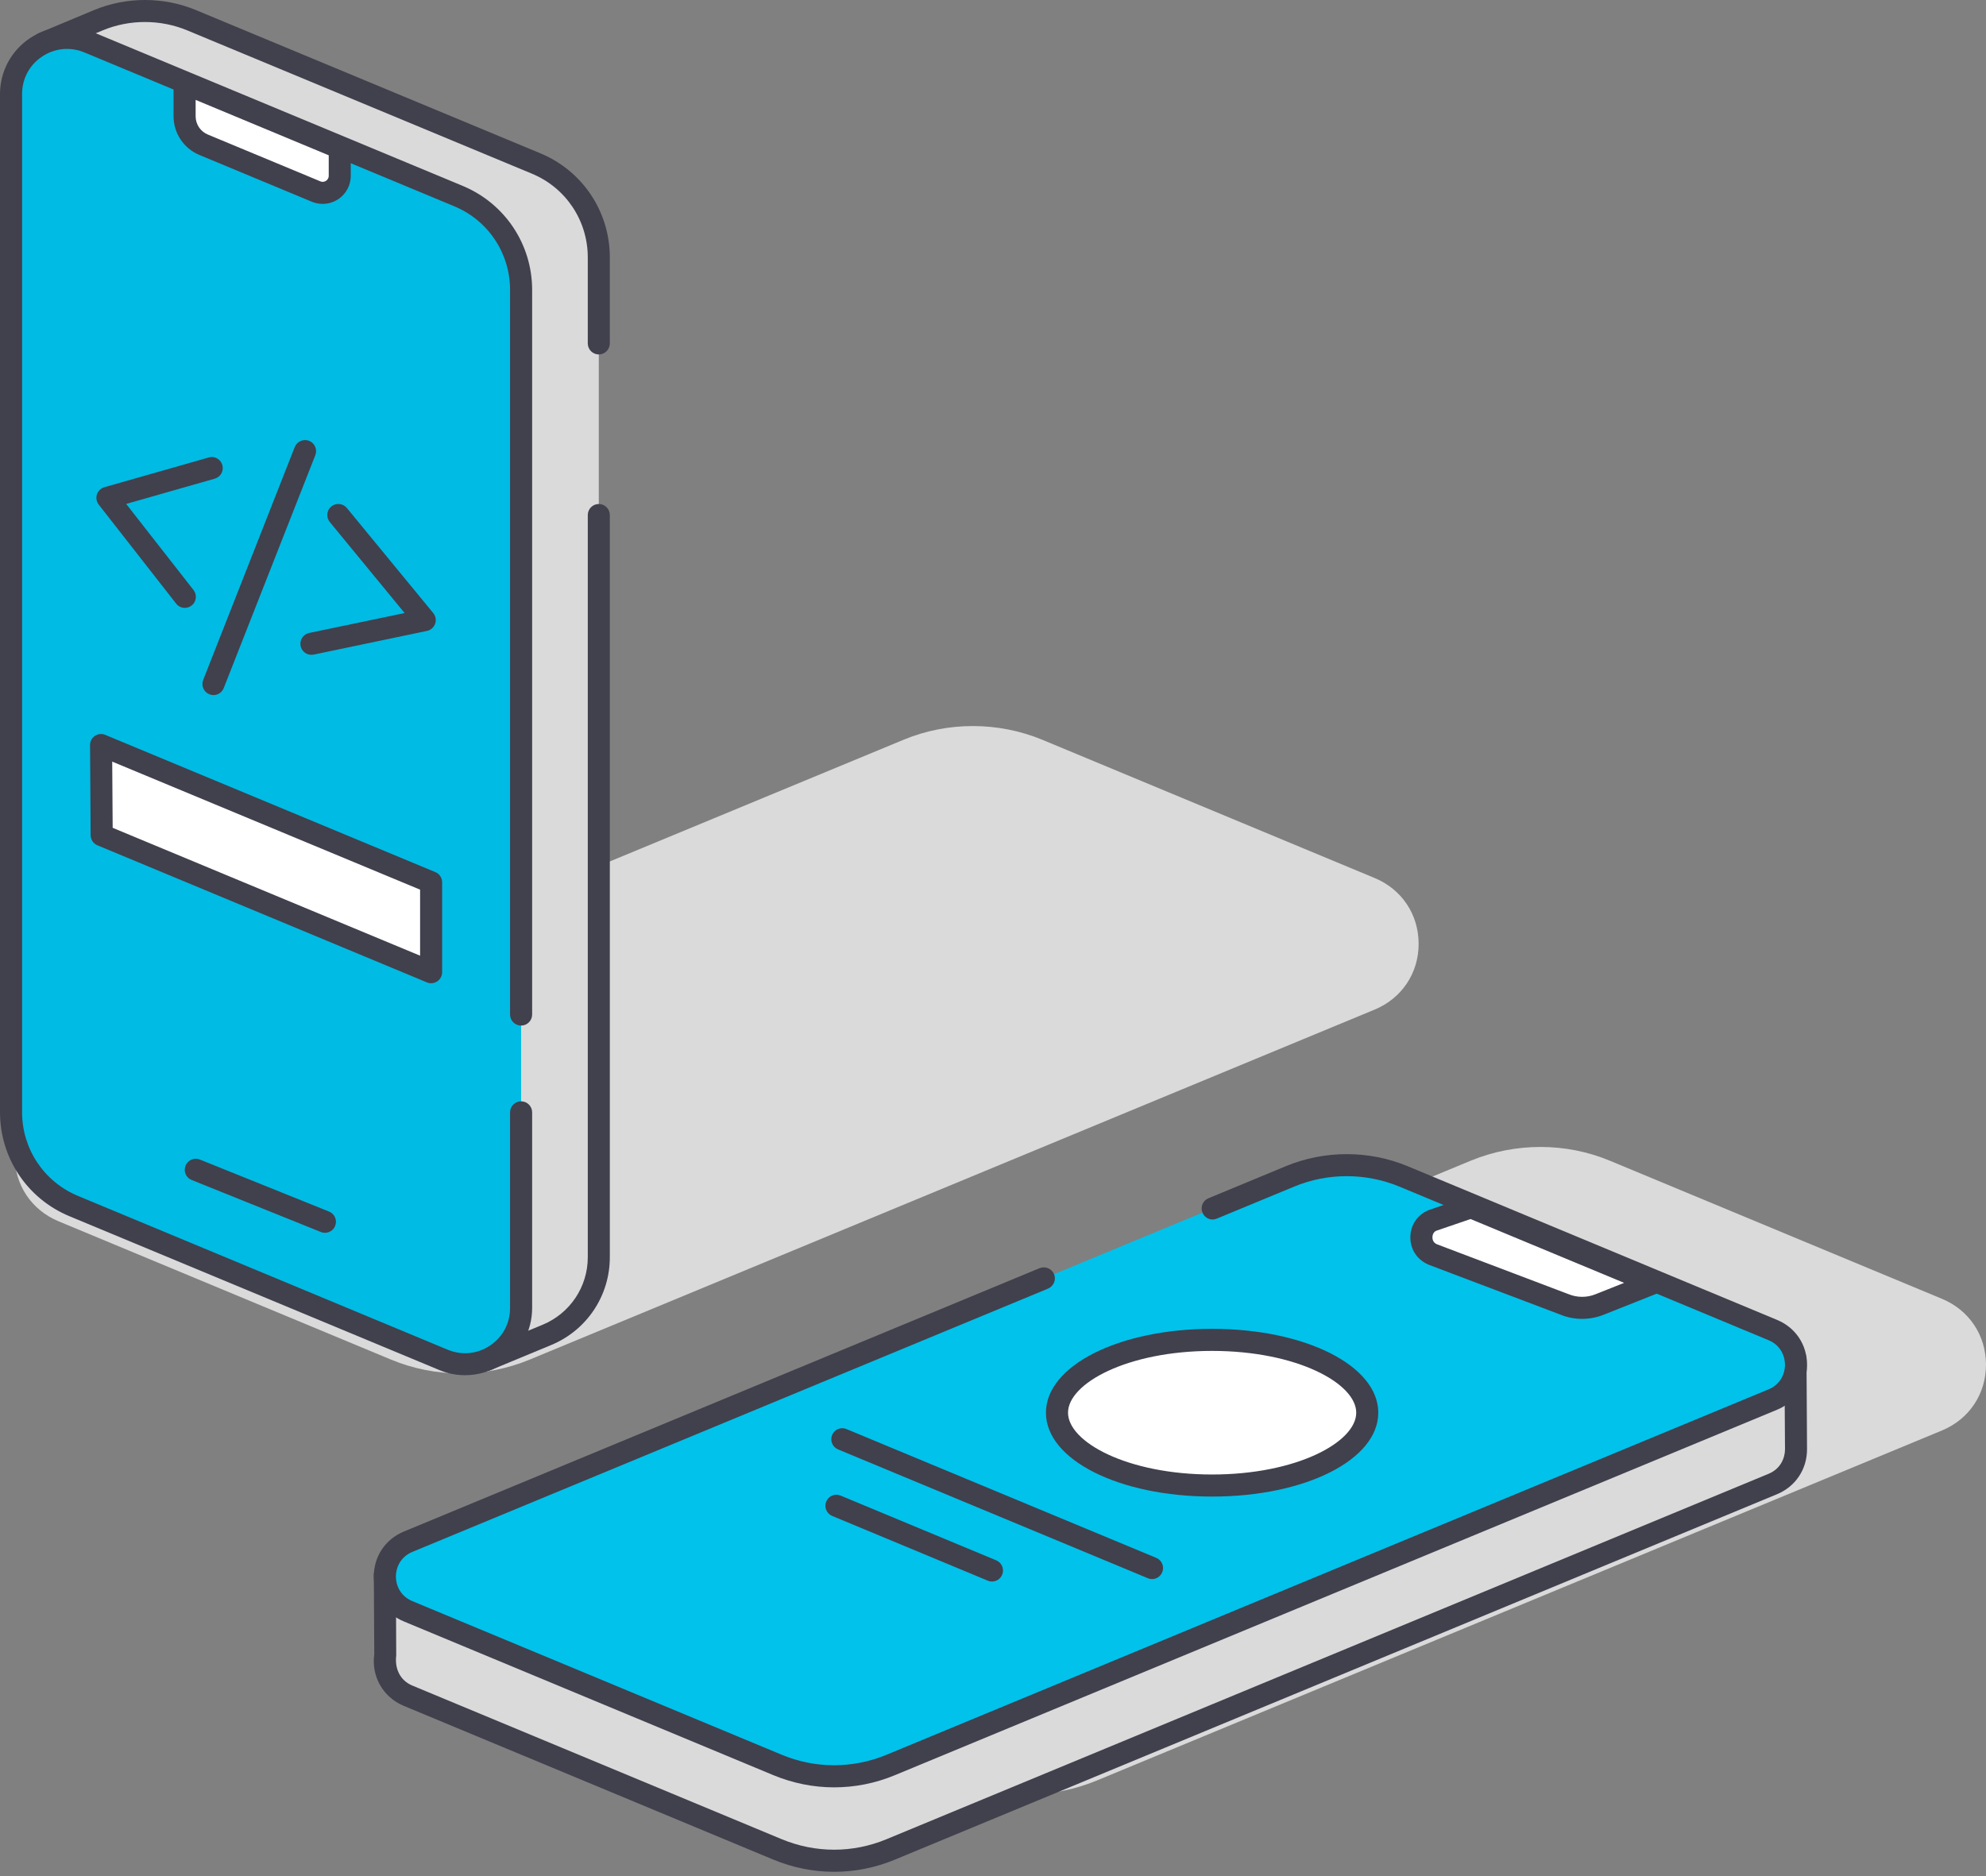 <svg width="200" height="189" viewBox="0 0 200 189" fill="none" xmlns="http://www.w3.org/2000/svg">
<rect x="0" y="0" width="200" height="189" fill="#808080" stroke="none"/>
<path d="M142.863 95.075C142.863 92.115 141.176 89.583 138.447 88.444L104.988 74.522C100.539 72.676 95.436 72.663 90.99 74.513L5.902 109.768C3.173 110.902 1.477 113.439 1.477 116.39C1.473 119.337 3.164 121.873 5.889 123.012L39.352 136.935C41.613 137.876 43.986 138.337 46.359 138.337C48.729 138.337 51.094 137.876 53.35 136.943L138.438 101.689C141.163 100.558 142.863 98.022 142.863 95.075Z" fill="#DADADA"/>
<path d="M49.033 136.961L55.073 134.458C58.238 133.148 60.302 130.058 60.302 126.634V61.701V34.589V25.92C60.302 21.788 57.815 18.062 53.998 16.472L19.3 2.043C16.286 0.787 12.891 0.791 9.877 2.051L4.369 4.349" fill="#DADADA"/>
<path d="M60.302 35.702C59.69 35.702 59.192 35.204 59.192 34.589V25.92C59.192 22.223 56.986 18.916 53.575 17.497L18.877 3.068C16.156 1.934 13.029 1.93 10.309 3.073L4.796 5.371C4.235 5.618 3.582 5.346 3.343 4.776C3.109 4.211 3.372 3.558 3.942 3.324L9.455 1.021C12.715 -0.339 16.462 -0.339 19.727 1.013L54.424 15.446C58.669 17.213 61.411 21.319 61.411 25.92V34.589C61.411 35.204 60.913 35.702 60.302 35.702Z" fill="#41404D"/>
<path d="M49.034 138.069C48.599 138.069 48.184 137.814 48.008 137.382C47.774 136.817 48.042 136.169 48.607 135.93L54.647 133.435C57.406 132.288 59.193 129.617 59.193 126.637V51.876C59.193 51.264 59.687 50.766 60.303 50.766C60.914 50.766 61.412 51.264 61.412 51.876V126.637C61.412 130.522 59.093 133.992 55.497 135.482L49.461 137.985C49.319 138.044 49.176 138.069 49.034 138.069Z" fill="#41404D"/>
<path d="M52.477 131.757C52.477 135.789 48.379 138.522 44.658 136.973L7.411 121.477C3.598 119.89 1.111 116.16 1.111 112.029V9.468C1.111 5.441 5.209 2.708 8.93 4.257L46.177 19.753C49.991 21.34 52.477 25.065 52.477 29.201V131.757Z" fill="#00BBE3"/>
<path d="M46.833 138.517C45.954 138.517 45.07 138.345 44.233 137.993L6.986 122.501C2.742 120.735 0 116.628 0 112.028V9.467C0 7.207 1.126 5.105 3.01 3.85C4.893 2.59 7.267 2.364 9.356 3.23L46.602 18.727C50.847 20.493 53.589 24.608 53.589 29.2V102.191C53.589 102.802 53.091 103.3 52.48 103.3C51.864 103.3 51.366 102.802 51.366 102.191V29.2C51.366 25.504 49.164 22.197 45.748 20.778L8.502 5.281C7.078 4.691 5.521 4.842 4.24 5.696C2.959 6.55 2.223 7.927 2.223 9.467V112.028C2.223 115.724 4.429 119.031 7.84 120.454L45.087 135.951C46.51 136.541 48.068 136.39 49.349 135.532C50.629 134.678 51.366 133.301 51.366 131.756V112.04C51.366 111.429 51.864 110.931 52.48 110.931C53.091 110.931 53.589 111.429 53.589 112.04V131.756C53.589 134.021 52.463 136.126 50.583 137.382C49.449 138.136 48.147 138.517 46.833 138.517Z" fill="#41404D"/>
<path d="M18.59 8.396L34.212 14.897V17.71C34.212 18.932 32.968 19.765 31.838 19.296L20.507 14.583C19.347 14.097 18.59 12.963 18.59 11.707V8.396Z" fill="white"/>
<path d="M19.701 10.062V11.707C19.701 12.519 20.183 13.243 20.932 13.553L32.263 18.267C32.523 18.38 32.749 18.267 32.833 18.212C32.912 18.162 33.105 17.999 33.105 17.71V15.642L19.701 10.062ZM32.498 20.535C32.129 20.535 31.761 20.464 31.409 20.322L20.078 15.608C18.5 14.947 17.479 13.419 17.479 11.707V8.396C17.479 8.028 17.667 7.68 17.973 7.471C18.282 7.27 18.676 7.232 19.015 7.371L34.641 13.871C35.055 14.047 35.323 14.449 35.323 14.897V17.71C35.323 18.656 34.855 19.535 34.063 20.062C33.59 20.376 33.046 20.535 32.498 20.535Z" fill="#41404D"/>
<path d="M32.721 124.174C32.583 124.174 32.44 124.149 32.306 124.09L19.3 118.854C18.731 118.632 18.455 117.983 18.685 117.414C18.911 116.844 19.568 116.564 20.129 116.798L33.135 122.035C33.705 122.261 33.981 122.91 33.751 123.479C33.579 123.91 33.16 124.174 32.721 124.174Z" fill="#41404D"/>
<path d="M18.614 61.227C18.283 61.227 17.957 61.08 17.739 60.8L9.945 50.829C9.719 50.536 9.647 50.151 9.76 49.799C9.878 49.452 10.158 49.175 10.514 49.075L21.021 46.078C21.602 45.898 22.222 46.249 22.39 46.84C22.557 47.434 22.218 48.045 21.628 48.213L12.707 50.758L19.489 59.431C19.865 59.917 19.782 60.616 19.296 60.992C19.095 61.147 18.857 61.227 18.614 61.227Z" fill="#41404D"/>
<path d="M21.495 70.012C21.362 70.012 21.223 69.987 21.09 69.932C20.52 69.71 20.24 69.066 20.462 68.492L29.683 45.03C29.913 44.465 30.558 44.18 31.123 44.402C31.697 44.624 31.977 45.273 31.755 45.846L22.529 69.309C22.358 69.744 21.939 70.012 21.495 70.012Z" fill="#41404D"/>
<path d="M31.357 65.955C30.843 65.955 30.382 65.595 30.273 65.072C30.148 64.473 30.533 63.883 31.131 63.757L40.747 61.748L33.212 52.581C32.822 52.103 32.889 51.404 33.362 51.015C33.836 50.63 34.535 50.693 34.928 51.166L43.631 61.752C43.878 62.053 43.949 62.459 43.819 62.828C43.689 63.192 43.38 63.464 42.999 63.548L31.588 65.934C31.512 65.946 31.437 65.955 31.357 65.955Z" fill="#41404D"/>
<path d="M10.177 75.042L43.413 88.868V97.927L10.239 84.121L10.177 75.042Z" fill="white"/>
<path d="M11.346 83.382L42.306 96.262V89.611L11.3 76.713L11.346 83.382ZM43.415 99.037C43.268 99.037 43.126 99.012 42.988 98.949L9.814 85.144C9.404 84.977 9.132 84.579 9.128 84.131L9.069 75.052C9.065 74.679 9.249 74.328 9.554 74.127C9.868 73.913 10.258 73.871 10.605 74.022L43.842 87.844C44.256 88.011 44.524 88.422 44.524 88.87V97.928C44.524 98.301 44.34 98.644 44.03 98.849C43.846 98.97 43.633 99.037 43.415 99.037Z" fill="#41404D"/>
<path d="M195.584 130.831L162.121 116.913C157.684 115.062 152.585 115.071 148.127 116.904L63.035 152.159C60.31 153.293 58.614 155.83 58.61 158.781C58.61 161.728 60.301 164.269 63.027 165.403L96.485 179.326C98.746 180.263 101.119 180.736 103.492 180.736C105.857 180.736 108.227 180.263 110.483 179.33L195.575 144.08C198.301 142.949 199.996 140.413 200 137.466C200 134.506 198.309 131.97 195.584 130.831Z" fill="#DADADA"/>
<path d="M38.756 158.594L38.794 166.769C38.576 168.36 39.342 170.072 41.092 170.8L78.289 186.276C81.939 187.795 86.045 187.799 89.695 186.284L178.53 149.477C180.087 148.832 180.866 147.405 180.87 145.977L180.816 136.881" fill="#DADADA"/>
<path d="M84.001 188.537C81.92 188.537 79.84 188.123 77.864 187.303L40.663 171.823C38.578 170.956 37.381 168.863 37.691 166.62L37.645 158.599C37.645 157.988 38.139 157.49 38.75 157.486H38.754C39.365 157.486 39.864 157.98 39.868 158.591L39.901 166.766C39.751 167.947 40.198 169.223 41.517 169.776L78.718 185.251C82.117 186.662 85.867 186.666 89.271 185.256L178.105 148.448C179.324 147.946 179.759 146.841 179.759 145.979L179.7 136.891C179.696 136.276 180.19 135.777 180.801 135.769H180.81C181.425 135.769 181.919 136.263 181.923 136.874L181.977 145.97C181.977 147.992 180.822 149.729 178.955 150.504L90.12 187.311C88.145 188.131 86.073 188.537 84.001 188.537Z" fill="#41404D"/>
<path d="M141.336 118.493L178.537 133.969C181.651 135.267 181.647 139.679 178.532 140.972L89.698 177.779C86.047 179.291 81.941 179.286 78.291 177.767L41.09 162.291C37.976 160.994 37.98 156.582 41.094 155.292L129.929 118.485C133.579 116.974 137.686 116.974 141.336 118.493Z" fill="#00C2EB"/>
<path d="M84.001 180.031C81.92 180.031 79.84 179.616 77.864 178.796L40.663 163.316C38.801 162.542 37.645 160.805 37.645 158.787C37.645 156.769 38.809 155.04 40.668 154.266L104.692 127.735C105.253 127.514 105.91 127.769 106.149 128.338C106.383 128.907 106.111 129.552 105.542 129.795L41.522 156.317C40.303 156.824 39.868 157.925 39.868 158.791C39.864 159.653 40.299 160.759 41.517 161.269L78.718 176.745C82.117 178.16 85.868 178.155 89.271 176.753L178.106 139.942C179.324 139.439 179.759 138.334 179.759 137.472C179.759 136.605 179.324 135.5 178.11 134.994L140.909 119.514C137.556 118.124 133.709 118.12 130.352 119.51L122.545 122.742C121.984 122.993 121.327 122.716 121.097 122.143C120.858 121.578 121.126 120.929 121.696 120.695L129.502 117.459C133.408 115.843 137.87 115.851 141.759 117.467L178.96 132.947C180.827 133.721 181.978 135.454 181.978 137.472C181.978 139.485 180.822 141.223 178.956 141.997L90.121 178.804C88.145 179.625 86.073 180.031 84.001 180.031Z" fill="#41404D"/>
<path d="M148.136 121.596L166.504 129.24L161.117 131.379C159.966 131.856 158.672 131.856 157.521 131.375L144.289 126.356C142.757 125.72 142.757 123.547 144.293 122.911L148.136 121.596Z" fill="white"/>
<path d="M148.095 122.787L144.65 123.963C144.294 124.114 144.253 124.486 144.253 124.637C144.253 124.788 144.294 125.16 144.713 125.332L157.92 130.338C158.816 130.715 159.812 130.719 160.695 130.355L163.558 129.216L148.095 122.787ZM159.326 132.842C158.569 132.842 157.803 132.695 157.095 132.398L143.893 127.396C142.729 126.914 142.03 125.864 142.03 124.637C142.03 123.411 142.733 122.356 143.867 121.891L147.773 120.547C148.028 120.464 148.309 120.468 148.56 120.577L166.932 128.212C167.347 128.388 167.623 128.798 167.619 129.246C167.614 129.698 167.334 130.104 166.92 130.271L161.524 132.415C160.829 132.699 160.076 132.842 159.326 132.842Z" fill="#41404D"/>
<path d="M116.018 159.053C115.871 159.053 115.729 159.028 115.591 158.965L84.397 145.992C83.832 145.758 83.564 145.105 83.798 144.544C84.033 143.971 84.686 143.699 85.251 143.946L116.445 156.918C117.01 157.152 117.278 157.805 117.039 158.366C116.863 158.797 116.453 159.053 116.018 159.053Z" fill="#41404D"/>
<path d="M99.897 159.299C99.755 159.299 99.612 159.274 99.47 159.211L83.806 152.693C83.241 152.459 82.973 151.806 83.207 151.245C83.442 150.676 84.091 150.4 84.66 150.647L100.324 157.164C100.889 157.399 101.157 158.052 100.922 158.612C100.742 159.044 100.332 159.299 99.897 159.299Z" fill="#41404D"/>
<path d="M137.691 142.294C137.691 146.346 130.696 149.632 122.069 149.632C113.438 149.632 106.443 146.346 106.443 142.294C106.443 138.242 113.438 134.96 122.069 134.96C130.696 134.96 137.691 138.242 137.691 142.294Z" fill="white"/>
<path d="M122.067 136.07C113.515 136.07 107.555 139.347 107.555 142.294C107.555 145.241 113.515 148.519 122.067 148.519C130.615 148.519 136.58 145.241 136.58 142.294C136.58 139.347 130.615 136.07 122.067 136.07ZM122.067 150.742C112.687 150.742 105.332 147.033 105.332 142.294C105.332 137.556 112.687 133.847 122.067 133.847C131.452 133.847 138.799 137.556 138.799 142.294C138.799 147.033 131.452 150.742 122.067 150.742Z" fill="#41404D"/>
</svg>
